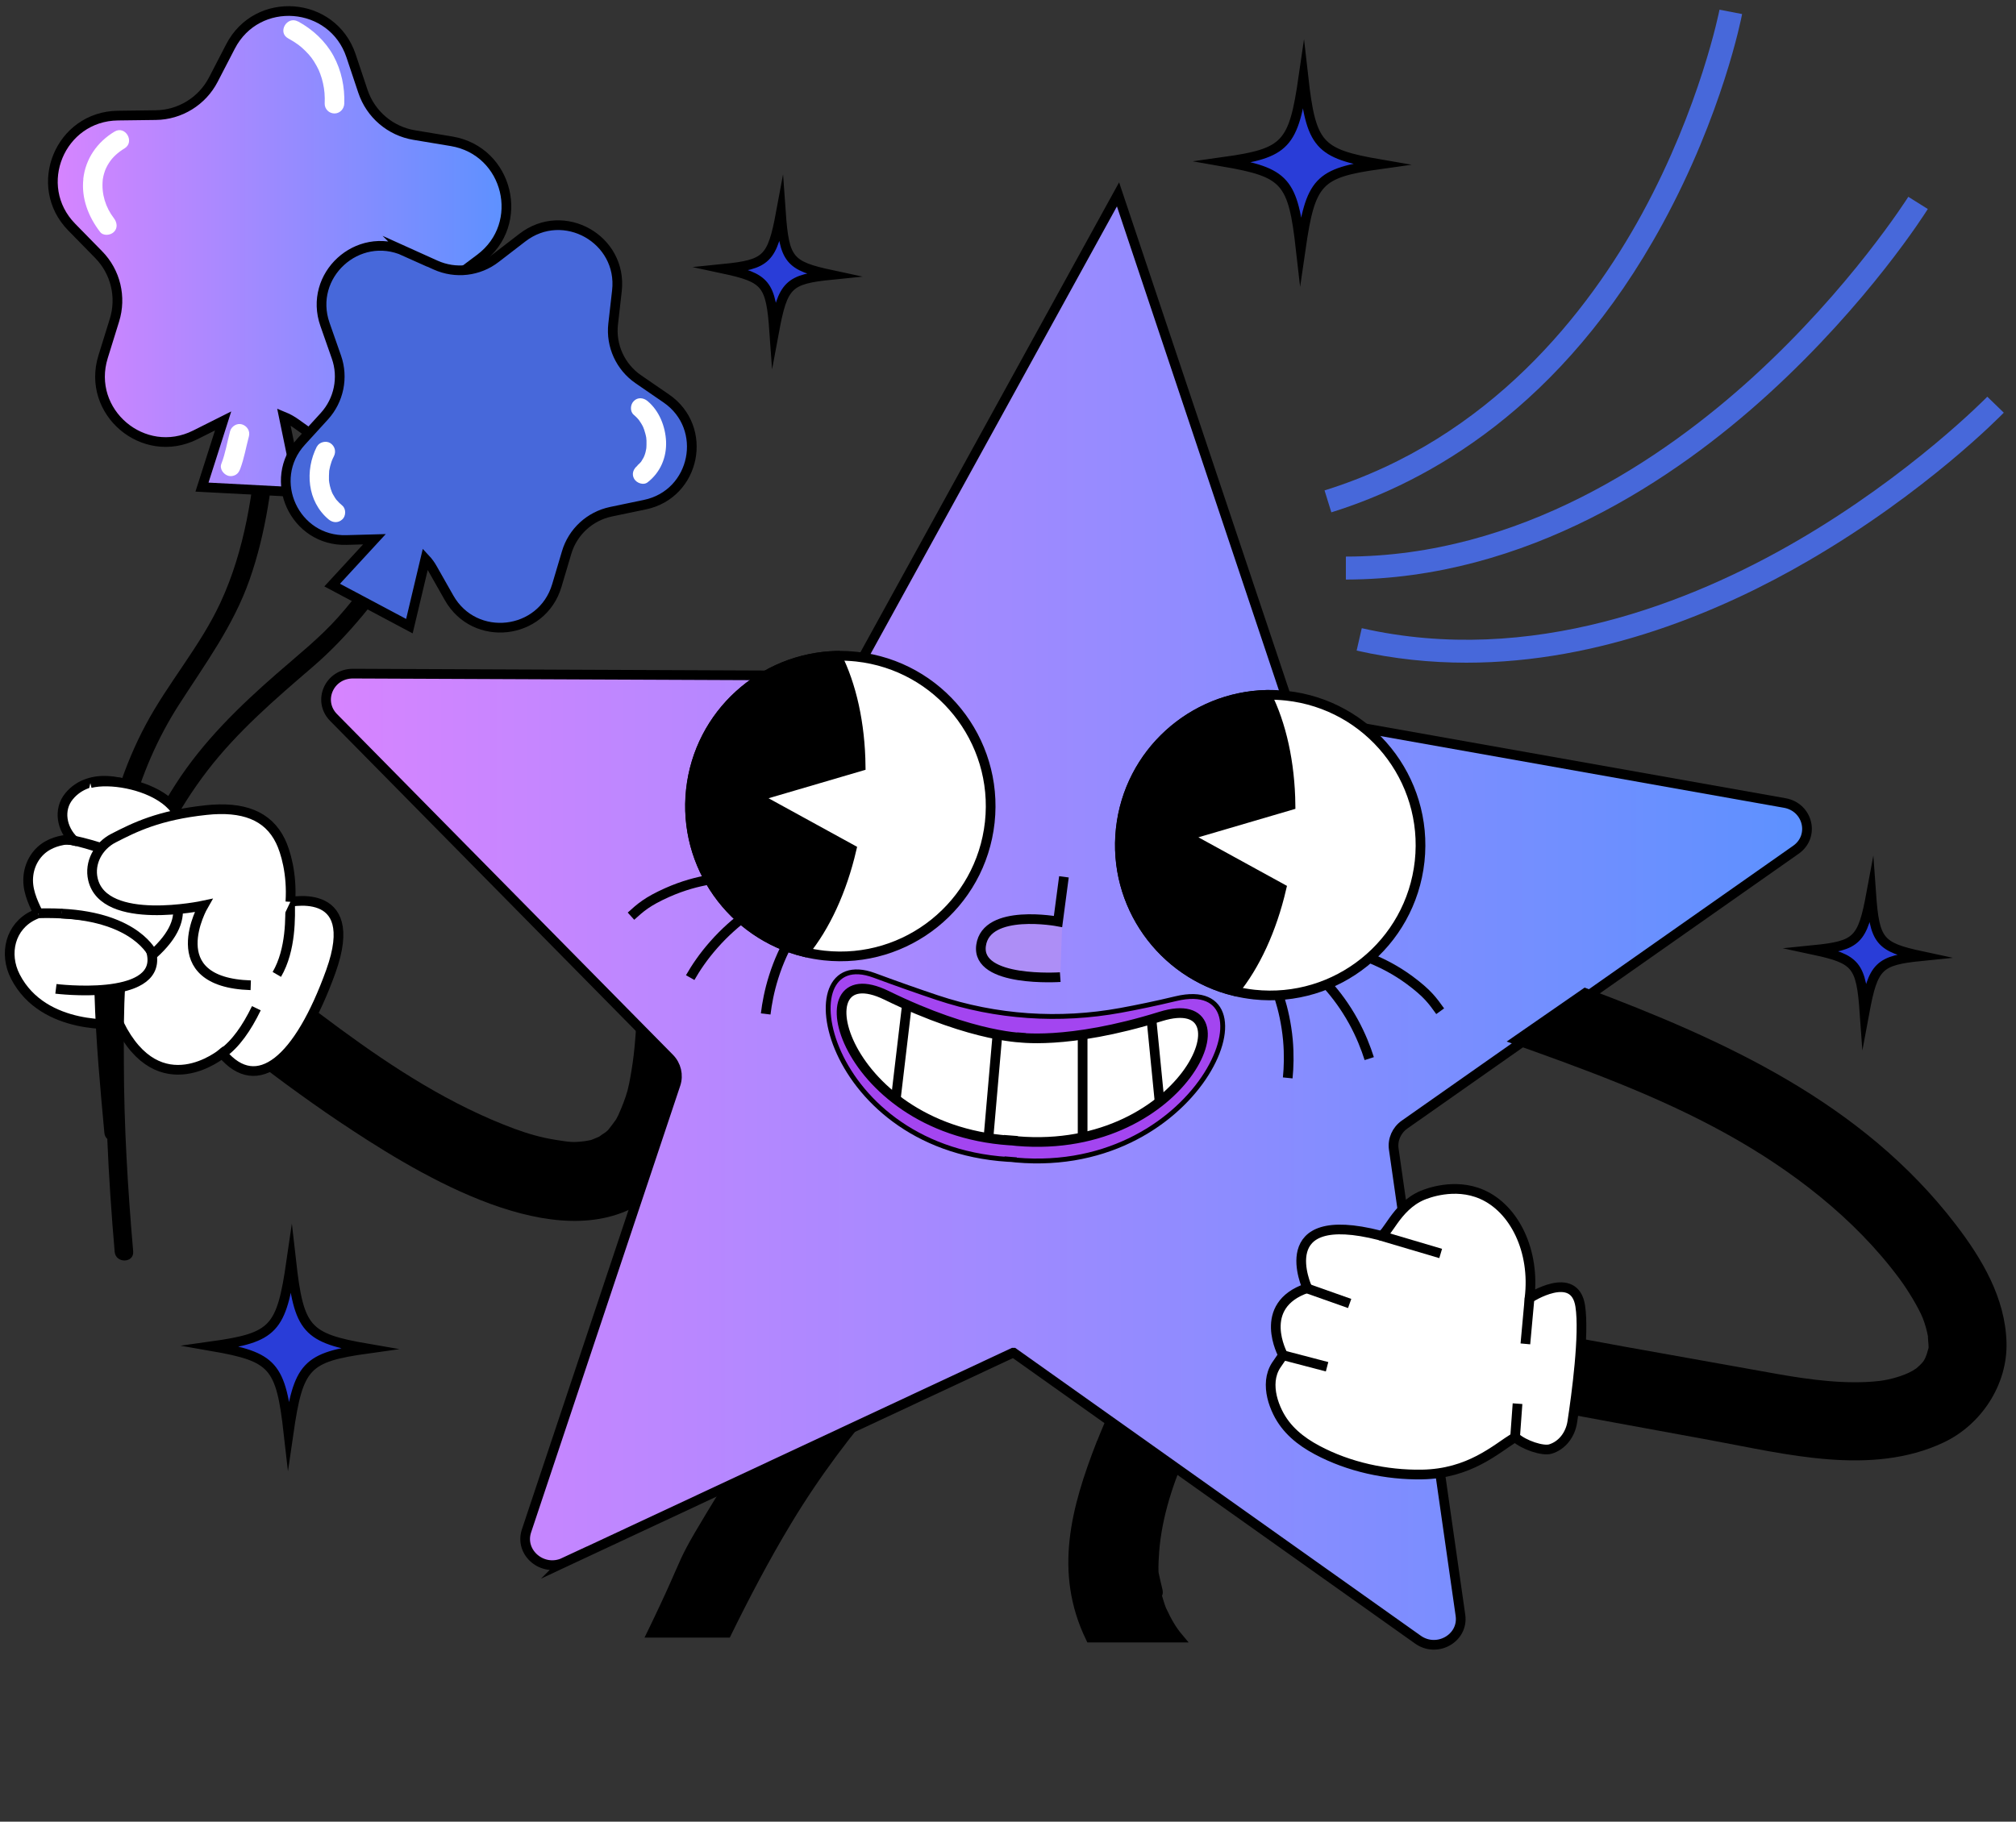 <svg width="208" height="188" viewBox="0 0 208 188" fill="none" xmlns="http://www.w3.org/2000/svg">
<rect x="0" y="0" width="208" height="188" fill="#333333" stroke="none"/>
<path d="M74.66 27.74C79.05 28.68 79.53 29.27 79.88 34.19C80.78 29.35 81.33 28.82 85.79 28.37C81.4 27.43 80.92 26.84 80.57 21.92C79.67 26.76 79.12 27.29 74.66 27.74Z" fill="#293DD8"/>
<path d="M74.66 27.74C79.05 28.68 79.53 29.27 79.88 34.19C80.78 29.35 81.33 28.82 85.79 28.37C81.4 27.43 80.92 26.84 80.57 21.92C79.67 26.76 79.12 27.29 74.66 27.74Z" stroke="black" stroke-miterlimit="10"/>
<path d="M187.15 98.04C191.54 98.98 192.02 99.57 192.37 104.49C193.27 99.65 193.82 99.12 198.28 98.67C193.89 97.73 193.41 97.14 193.06 92.22C192.16 97.06 191.61 97.59 187.15 98.04Z" fill="#293DD8"/>
<path d="M187.15 98.04C191.54 98.98 192.02 99.57 192.37 104.49C193.27 99.65 193.82 99.12 198.28 98.67C193.89 97.73 193.41 97.14 193.06 92.22C192.16 97.06 191.61 97.59 187.15 98.04Z" stroke="black" stroke-miterlimit="10"/>
<path d="M21.851 138.93C28.241 140.04 28.971 140.86 29.771 147.93C30.791 140.89 31.541 140.08 37.971 139.18C31.581 138.08 30.851 137.25 30.051 130.18C29.031 137.22 28.281 138.03 21.851 138.93Z" fill="#293DD8"/>
<path d="M21.851 138.93C28.241 140.04 28.971 140.86 29.771 147.93C30.791 140.89 31.541 140.08 37.971 139.18C31.581 138.08 30.851 137.25 30.051 130.18C29.031 137.22 28.281 138.03 21.851 138.93Z" stroke="black" stroke-miterlimit="10"/>
<path d="M126.28 16.7C132.67 17.81 133.4 18.63 134.2 25.7C135.22 18.66 135.97 17.85 142.4 16.95C136.01 15.85 135.28 15.02 134.48 7.95C133.46 14.99 132.71 15.8 126.28 16.7Z" fill="#293DD8"/>
<path d="M126.28 16.7C132.67 17.81 133.4 18.63 134.2 25.7C135.22 18.66 135.97 17.85 142.4 16.95C136.01 15.85 135.28 15.02 134.48 7.95C133.46 14.99 132.71 15.8 126.28 16.7Z" stroke="black" stroke-miterlimit="10"/>
<path d="M137.37 52.87C147.24 49.8 161.18 42.14 171.54 23.1C177.72 11.75 179.67 1.86 179.74 1.45L177.41 1C177.39 1.1 175.44 11 169.43 22.03C163.92 32.13 153.76 45.29 136.66 50.61L137.36 52.87H137.37Z" fill="#4768DA"/>
<path d="M138.86 59.81C157.57 59.78 172.91 49.37 182.48 40.64C192.81 31.22 198.66 21.96 198.9 21.57L196.89 20.31C196.83 20.4 190.94 29.73 180.84 38.93C171.58 47.36 156.79 57.42 138.86 57.44V59.81Z" fill="#4768DA"/>
<path d="M151.3 68.39C165.19 68.39 177.78 63 186.63 57.84C198.73 50.8 206.42 42.92 206.74 42.59L205.04 40.94C204.96 41.02 197.21 48.96 185.39 55.83C174.56 62.13 157.98 68.8 140.5 64.83L139.97 67.14C143.81 68.01 147.6 68.39 151.3 68.39Z" fill="#4768DA"/>
<path d="M113.637 148.952C117.397 139.342 123.677 131.152 130.067 123.172C131.427 121.472 134.347 121.752 135.757 123.172C137.437 124.852 137.127 127.162 135.757 128.872C130.647 135.252 125.617 141.842 122.167 149.312C120.617 152.672 119.377 156.422 119.097 160.122C119.047 160.822 119.007 161.522 119.027 162.222C119.027 162.442 119.487 164.282 119.457 164.192C119.537 164.632 119.287 164.372 119.407 164.802C119.487 165.102 119.587 165.392 119.677 165.692C119.727 165.842 119.777 165.982 119.837 166.132C120.437 167.417 120.915 168.23 121.561 169H112.5C109.24 162.25 110.987 155.722 113.617 148.972L113.637 148.952Z" fill="black" stroke="black" stroke-miterlimit="10"/>
<path d="M74.8 153.02C68.686 163 71.67 158.4 66.5 169H75.295C77.26 164.988 79.331 161.031 81.64 157.2C84.53 152.41 87.9 147.9 91.61 143.71C93.45 141.63 95.39 139.61 97.62 137.95C99.98 136.19 102.48 134.8 104.65 132.77C106.24 131.28 105.77 128.41 104.26 127.09C102.51 125.56 100.17 126 98.58 127.48C96.55 129.38 93.89 130.57 91.75 132.36C89.44 134.29 87.31 136.41 85.32 138.68C81.41 143.14 77.9 147.96 74.8 153.02Z" fill="black"/>
<path d="M58.181 161.26L104.521 139.6C104.521 139.6 104.561 139.6 104.581 139.6L146.291 169.21C148.271 170.62 151.021 169.05 150.681 166.7L143.801 118.59C143.661 117.61 144.091 116.64 144.911 116.06L185.301 87.69C187.271 86.3 186.551 83.3 184.141 82.87L134.991 74.13C133.981 73.95 133.151 73.25 132.831 72.3L115.351 20.06L88.79 68.32C88.311 69.19 87.371 69.74 86.341 69.73L36.42 69.52C33.971 69.51 32.73 72.34 34.42 74.05L69.07 109.2C69.781 109.92 70.02 110.95 69.71 111.89L54.321 157.99C53.571 160.24 55.99 162.28 58.191 161.25" fill="url(#paint0_linear_2001_2149)"/>
<path d="M58.181 161.26L104.521 139.6C104.521 139.6 104.561 139.6 104.581 139.6L146.291 169.21C148.271 170.62 151.021 169.05 150.681 166.7L143.801 118.59C143.661 117.61 144.091 116.64 144.911 116.06L185.301 87.69C187.271 86.3 186.551 83.3 184.141 82.87L134.991 74.13C133.981 73.95 133.151 73.25 132.831 72.3L115.351 20.06L88.79 68.32C88.311 69.19 87.371 69.74 86.341 69.73L36.42 69.52C33.971 69.51 32.73 72.34 34.42 74.05L69.07 109.2C69.781 109.92 70.02 110.95 69.71 111.89L54.321 157.99C53.571 160.24 55.99 162.28 58.191 161.25L58.181 161.26Z" stroke="black" stroke-miterlimit="10"/>
<path d="M13.54 100.03C20.82 105.06 27.6 110.79 34.95 115.72C42.34 120.67 56.27 129.46 65.48 124.56L69.7 111.91C70.01 110.97 69.77 109.94 69.06 109.22L65.64 105.76C65.61 106.34 65.57 106.91 65.52 107.48C65.44 108.45 65.33 109.42 65.17 110.38C65.1 110.85 65.01 111.31 64.92 111.78C64.87 112.03 64.81 112.28 64.75 112.53C64.5 113.41 64.17 114.25 63.79 115.09C63.72 115.23 63.65 115.37 63.57 115.51C63.56 115.53 63.55 115.55 63.53 115.57C63.3 115.9 63.06 116.21 62.81 116.53C62.78 116.57 62.75 116.6 62.73 116.63C62.64 116.71 62.55 116.79 62.46 116.86C62.29 116.97 61.84 117.27 61.84 117.29C61.56 117.42 61.27 117.54 60.98 117.65C60.76 117.69 60.54 117.74 60.32 117.77C59.08 117.92 58.84 117.87 57.3 117.63C55.83 117.4 54.44 116.99 53.05 116.48C40.05 111.64 29.67 101.43 18.43 93.66C14.17 90.71 9.25 97.1 13.52 100.05" fill="black"/>
<path d="M18.53 84.36C18.53 84.36 17.97 83.37 17.02 82.66C15.59 81.59 13.11 80.76 11.32 80.6C9.75 80.46 8.17 80.9 7.13 82.17C5.98 83.56 6.37 85.55 7.63 86.75C7.45 86.71 7.19 86.68 6.87 86.68C6.67 86.68 6.53 86.7 6.49 86.71C5.95 86.81 5.42 86.98 4.94 87.25C3.82 87.87 3.1 89.02 2.94 90.28C2.75 91.71 3.33 93 3.95 94.26C3.91 94.28 3.52 94.43 3.48 94.45C1.06 95.59 0.37 98.42 1.59 100.79C4.51 106.46 12.28 105.67 12.28 105.67C16.46 114.09 22.93 108.71 22.93 108.71C26.55 113.04 30.82 109.44 34.13 100.26C37.43 91.07 29.39 93.18 29.39 93.18C31.29 81.17 20.81 83.81 18.54 84.37" fill="white"/>
<path d="M18.53 84.36C18.53 84.36 17.97 83.37 17.02 82.66C15.59 81.59 13.11 80.76 11.32 80.6C9.75 80.46 8.17 80.9 7.13 82.17C5.98 83.56 6.37 85.55 7.63 86.75C7.45 86.71 7.19 86.68 6.87 86.68C6.67 86.68 6.53 86.7 6.49 86.71C5.95 86.81 5.42 86.98 4.94 87.25C3.82 87.87 3.1 89.02 2.94 90.28C2.75 91.71 3.33 93 3.95 94.26C3.91 94.28 3.52 94.43 3.48 94.45C1.06 95.59 0.37 98.42 1.59 100.79C4.51 106.46 12.28 105.67 12.28 105.67C16.46 114.09 22.93 108.71 22.93 108.71C26.55 113.04 30.82 109.44 34.13 100.26C37.43 91.07 29.39 93.18 29.39 93.18C31.29 81.17 20.81 83.81 18.54 84.37L18.53 84.36Z" stroke="black" stroke-miterlimit="10"/>
<path d="M10.6 88.16C11.38 83.53 12.8 78.99 15.01 74.84C17.34 70.46 20.67 66.68 22.76 62.16C25.27 56.74 26.15 50.71 26.62 44.8C26.72 43.58 28.63 43.53 28.53 44.76C28.12 49.86 27.45 55 25.74 59.85C24.06 64.62 21.16 68.52 18.46 72.73C13.97 79.73 12.14 87.68 11.73 95.82C11.79 95.52 11.84 95.22 11.91 94.92C13.07 89.9 15.39 85.18 18.16 80.87C20.96 76.52 24.66 72.92 28.53 69.54C30.69 67.65 32.93 65.88 34.85 63.74C36.87 61.49 38.58 58.99 40.32 56.53C41.03 55.54 42.71 56.45 41.99 57.46C39.04 61.62 36.11 65.52 32.22 68.86C28.39 72.15 24.52 75.48 21.43 79.49C18.28 83.58 15.74 88.46 14.27 93.41C12.71 98.67 12.76 104.25 12.78 109.69C12.79 116.18 13.18 122.67 13.74 129.14C13.85 130.37 11.93 130.41 11.83 129.18C11.5 125.31 11.23 121.43 11.07 117.54C10.91 117.39 10.8 117.2 10.77 116.93C9.89 107.38 8.99 97.67 10.59 88.14" fill="black"/>
<path d="M12.17 11.93L16.07 11.88C18.57 11.85 20.86 10.44 22.01 8.22L23.78 4.8C26.53 -0.52 34.32 0.09 36.22 5.76L37.44 9.41C38.23 11.79 40.27 13.53 42.74 13.94L46.59 14.58C52.47 15.57 54.3 23.12 49.53 26.69L46.34 29.08C44.35 30.57 43.33 33.04 43.7 35.5L44.28 39.41C45.16 45.32 38.51 49.39 33.64 45.92L30.53 43.7C30.14 43.42 29.72 43.18 29.28 43L30.89 50.8L20.84 50.27L23.02 43.44L20.15 44.88C14.81 47.56 8.86 42.52 10.64 36.81L11.81 33.04C12.55 30.66 11.93 28.07 10.19 26.29L7.4 23.44C3.23 19.18 6.2 12 12.17 11.93Z" fill="url(#paint1_linear_2001_2149)"/>
<path d="M12.17 11.93L16.07 11.88C18.57 11.85 20.86 10.44 22.01 8.22L23.78 4.8C26.53 -0.52 34.32 0.09 36.22 5.76L37.44 9.41C38.23 11.79 40.27 13.53 42.74 13.94L46.59 14.58C52.47 15.57 54.3 23.12 49.53 26.69L46.34 29.08C44.35 30.57 43.33 33.04 43.7 35.5L44.28 39.41C45.16 45.32 38.51 49.39 33.64 45.92L30.53 43.7C30.14 43.42 29.72 43.18 29.28 43L30.89 50.8L20.84 50.27L23.02 43.44L20.15 44.88C14.81 47.56 8.86 42.52 10.64 36.81L11.81 33.04C12.55 30.66 11.93 28.07 10.19 26.29L7.4 23.44C3.23 19.18 6.2 12 12.17 11.93Z" stroke="black" stroke-miterlimit="10"/>
<path d="M8.59 18.48C8.82 16.39 10.02 14.66 11.82 13.58C12.93 12.91 13.95 14.65 12.84 15.32C12.19 15.71 11.6 16.24 11.24 16.82C11.14 16.97 11.05 17.13 10.97 17.3C10.88 17.49 10.89 17.46 10.82 17.66C10.76 17.83 10.71 18 10.67 18.17C10.65 18.27 10.63 18.38 10.61 18.49C10.61 18.53 10.6 18.55 10.6 18.56C10.6 18.56 10.6 18.56 10.6 18.59C10.46 20.01 10.89 21.4 11.75 22.52C12.08 22.95 12.17 23.53 11.75 23.94C11.4 24.29 10.66 24.37 10.33 23.94C9.13 22.39 8.38 20.47 8.6 18.48" fill="white"/>
<path d="M30.77 2.22C32.28 3.05 33.58 4.25 34.41 5.77C35.23 7.28 35.58 8.99 35.52 10.7C35.5 11.24 35.07 11.71 34.51 11.71C33.95 11.71 33.49 11.25 33.5 10.7C33.53 9.9 33.48 9.28 33.33 8.61C33.26 8.27 33.16 7.94 33.04 7.62C32.93 7.32 32.86 7.15 32.66 6.79C32.29 6.12 32.01 5.75 31.48 5.23C31.26 5.01 30.94 4.73 30.78 4.62C30.45 4.38 30.1 4.16 29.73 3.96C28.59 3.34 29.61 1.6 30.75 2.22" fill="white"/>
<path d="M22.84 47.86C23.261 46.78 23.44 45.62 23.74 44.5C23.88 43.99 24.46 43.63 24.98 43.8C25.5 43.97 25.83 44.49 25.68 45.04C25.38 46.16 25.19 47.31 24.78 48.4C24.68 48.65 24.56 48.86 24.32 49C24.1 49.13 23.79 49.18 23.54 49.1C23.06 48.95 22.631 48.39 22.84 47.86Z" fill="white"/>
<path d="M41.76 25.92L44.95 27.36C47 28.28 49.39 28.01 51.16 26.63L53.9 24.52C58.15 21.24 64.26 24.68 63.65 30.02L63.26 33.45C63.01 35.68 64.01 37.87 65.86 39.14L68.74 41.12C73.15 44.15 71.77 50.99 66.54 52.08L63.04 52.81C60.85 53.27 59.09 54.89 58.46 57.03L57.45 60.43C55.92 65.57 48.97 66.36 46.33 61.69L44.64 58.71C44.43 58.33 44.18 57.98 43.89 57.67L42.24 64.62L34.27 60.38L38.63 55.65L35.75 55.73C30.39 55.89 27.47 49.53 31.08 45.57L33.47 42.95C34.97 41.3 35.45 38.95 34.71 36.85L33.53 33.48C31.76 28.43 36.9 23.72 41.77 25.93" fill="#4768DA"/>
<path d="M41.76 25.92L44.95 27.36C47 28.28 49.39 28.01 51.16 26.63L53.9 24.52C58.15 21.24 64.26 24.68 63.65 30.02L63.26 33.45C63.01 35.68 64.01 37.87 65.86 39.14L68.74 41.12C73.15 44.15 71.77 50.99 66.54 52.08L63.04 52.81C60.85 53.27 59.09 54.89 58.46 57.03L57.45 60.43C55.92 65.57 48.97 66.36 46.33 61.69L44.64 58.71C44.43 58.33 44.18 57.98 43.89 57.67L42.24 64.62L34.27 60.38L38.63 55.65L35.75 55.73C30.39 55.89 27.47 49.53 31.08 45.57L33.47 42.95C34.97 41.3 35.45 38.95 34.71 36.85L33.53 33.48C31.76 28.43 36.9 23.72 41.77 25.93L41.76 25.92Z" stroke="black" stroke-miterlimit="10"/>
<path d="M65.77 48.03C65.591 48.17 65.8 48 65.82 47.98C65.871 47.93 65.921 47.89 65.971 47.84C66.02 47.79 66.061 47.74 66.111 47.69C66.121 47.68 66.121 47.68 66.13 47.67C66.13 47.67 66.131 47.66 66.151 47.64C66.231 47.51 66.311 47.39 66.38 47.26C66.41 47.2 66.441 47.14 66.471 47.08C66.361 47.29 66.471 47.07 66.49 47.02C66.54 46.89 66.581 46.76 66.611 46.63C66.63 46.55 66.65 46.47 66.66 46.39C66.66 46.38 66.671 46.32 66.681 46.28C66.681 46.24 66.691 46.18 66.691 46.17C66.691 46.09 66.701 46 66.701 45.92C66.701 45.77 66.701 45.61 66.701 45.46C66.701 45.39 66.691 45.32 66.681 45.25C66.681 45.23 66.681 45.23 66.681 45.22C66.681 45.21 66.681 45.2 66.681 45.19C66.651 45.05 66.631 44.91 66.591 44.78C66.551 44.63 66.51 44.48 66.46 44.34C66.441 44.29 66.43 44.25 66.41 44.21C66.441 44.3 66.371 44.11 66.361 44.08C66.24 43.82 66.081 43.57 65.91 43.33C65.9 43.32 65.891 43.3 65.871 43.29C65.831 43.24 65.781 43.19 65.74 43.14C65.63 43.02 65.51 42.92 65.391 42.81C64.971 42.46 65.031 41.74 65.391 41.39C65.8 40.97 66.391 41.04 66.811 41.39C68.021 42.4 68.65 44.01 68.721 45.55C68.79 47.21 68.131 48.76 66.811 49.78C66.381 50.11 65.681 49.85 65.431 49.42C65.131 48.9 65.361 48.37 65.791 48.04" fill="white"/>
<path d="M32.7 46.09C32.94 45.62 33.64 45.45 34.08 45.73C34.56 46.04 34.7 46.61 34.44 47.11C34.41 47.18 34.37 47.24 34.34 47.31C34.34 47.31 34.32 47.35 34.31 47.38C34.29 47.42 34.26 47.5 34.25 47.52C34.23 47.57 34.21 47.63 34.19 47.69C34.1 47.95 34.03 48.22 33.98 48.5C33.98 48.53 33.96 48.62 33.96 48.63C33.96 48.66 33.96 48.68 33.96 48.71C33.95 48.84 33.94 48.97 33.94 49.1C33.94 49.23 33.94 49.36 33.94 49.49C33.94 49.56 33.94 49.63 33.96 49.7C33.96 49.72 33.96 49.77 33.97 49.8C34.01 50.03 34.06 50.26 34.13 50.48C34.15 50.53 34.17 50.59 34.19 50.64C34.19 50.64 34.22 50.71 34.23 50.76C34.25 50.8 34.29 50.88 34.28 50.88C34.31 50.93 34.33 50.98 34.36 51.03C34.43 51.16 34.5 51.28 34.58 51.4C34.61 51.45 34.65 51.5 34.68 51.54C34.68 51.54 34.68 51.55 34.69 51.56C34.69 51.56 34.69 51.56 34.71 51.58C34.9 51.8 35.1 52 35.32 52.18C35.72 52.52 35.7 53.26 35.32 53.6C34.89 54 34.33 53.96 33.9 53.6C31.69 51.75 31.44 48.55 32.69 46.09" fill="white"/>
<path d="M22.97 108.69C24.28 107.77 25.45 106.12 26.45 104.05" stroke="black" stroke-miterlimit="10"/>
<path d="M28.561 100.56C30.05 98.01 29.96 94.59 29.921 92.98" stroke="black" stroke-miterlimit="10"/>
<path d="M5.77 102.05C5.77 102.05 16.44 103.37 15.68 98.59C14.92 93.73 3.94 94.26 3.94 94.26" fill="white"/>
<path d="M5.77 102.05C5.77 102.05 16.44 103.37 15.68 98.59C14.92 93.73 3.94 94.26 3.94 94.26" stroke="black" stroke-miterlimit="10"/>
<path d="M6.331 94.28C14.14 94.66 15.78 98.5 15.78 98.5C24.8 90.39 7.391 86.69 7.391 86.69C13.181 87.92 16.07 90.22 16.07 90.22C23.62 83.2 13.32 79.83 9.321 80.82" fill="white"/>
<path d="M6.331 94.28C14.14 94.66 15.78 98.5 15.78 98.5C24.8 90.39 7.391 86.69 7.391 86.69C13.181 87.92 16.07 90.22 16.07 90.22C23.62 83.2 13.32 79.83 9.321 80.82" stroke="black" stroke-miterlimit="10"/>
<path d="M29.96 93.07C30.15 90.15 29.45 87.86 28.94 86.81C27.65 84.13 25.02 83.2 21.28 83.6C16.38 84.12 13.88 85.38 11.7 86.5C10.14 87.3 9.19 89.04 9.59 90.75C10.74 95.65 20.99 93.45 20.99 93.45C20.99 93.45 16.42 101.38 25.87 101.68" fill="white"/>
<path d="M29.96 93.07C30.15 90.15 29.45 87.86 28.94 86.81C27.65 84.13 25.02 83.2 21.28 83.6C16.38 84.12 13.88 85.38 11.7 86.5C10.14 87.3 9.19 89.04 9.59 90.75C10.74 95.65 20.99 93.45 20.99 93.45C20.99 93.45 16.42 101.38 25.87 101.68" stroke="black" stroke-miterlimit="10"/>
<path d="M115.64 85.54C114.79 93.37 119.92 100.47 127.36 102.28C128.01 102.45 128.69 102.56 129.38 102.64C137.89 103.56 145.54 97.41 146.47 88.89C147.39 80.38 141.24 72.73 132.73 71.8C132.04 71.73 131.35 71.69 130.68 71.71C123.03 71.89 116.49 77.71 115.64 85.54Z" fill="white"/>
<path d="M115.64 85.54C114.79 93.37 119.92 100.47 127.36 102.28C128.01 102.45 128.69 102.56 129.38 102.64C137.89 103.56 145.54 97.41 146.47 88.89C147.39 80.38 141.24 72.73 132.73 71.8C132.04 71.73 131.35 71.69 130.68 71.71C123.03 71.89 116.49 77.71 115.64 85.54Z" stroke="black" stroke-miterlimit="10"/>
<path d="M148.59 104.36C147.79 103.25 147.3 102.54 145.46 101.17C144 100.09 142.6 99.4 141.5 98.95" stroke="black" stroke-miterlimit="10"/>
<path d="M141.271 109.25C140.921 108.15 140.411 106.83 139.631 105.41C138.771 103.85 137.831 102.62 137.011 101.7" stroke="black" stroke-miterlimit="10"/>
<path d="M132.861 111.24C132.971 110.15 133.011 108.83 132.881 107.34C132.721 105.61 132.371 104.14 132.011 102.99" stroke="black" stroke-miterlimit="10"/>
<path d="M130.68 71.71C132.2 74.72 133.1 78.7 133.15 83.1L122.35 86.27L132.21 91.68C131.21 95.97 129.49 99.66 127.35 102.28C119.91 100.46 114.78 93.36 115.63 85.54C116.48 77.71 123.01 71.89 130.67 71.71" fill="black"/>
<path d="M130.68 71.71C132.2 74.72 133.1 78.7 133.15 83.1L122.35 86.27L132.21 91.68C131.21 95.97 129.49 99.66 127.35 102.28C119.91 100.46 114.78 93.36 115.63 85.54C116.48 77.71 123.01 71.89 130.67 71.71H130.68Z" stroke="black" stroke-miterlimit="10"/>
<path d="M71.29 81.51C70.44 89.34 75.57 96.44 83.01 98.25C83.66 98.42 84.35 98.53 85.03 98.61C93.54 99.53 101.19 93.38 102.12 84.86C103.04 76.35 96.89 68.7 88.38 67.77C87.7 67.7 87 67.66 86.33 67.68C78.68 67.86 72.14 73.68 71.29 81.51Z" fill="white"/>
<path d="M71.29 81.51C70.44 89.34 75.57 96.44 83.01 98.25C83.66 98.42 84.35 98.53 85.03 98.61C93.54 99.53 101.19 93.38 102.12 84.86C103.04 76.35 96.89 68.7 88.38 67.77C87.7 67.7 87 67.66 86.33 67.68C78.68 67.86 72.14 73.68 71.29 81.51Z" stroke="black" stroke-miterlimit="10"/>
<path d="M65.1 94.55C66.11 93.64 66.75 93.05 68.84 92.11C70.5 91.37 72.01 90.99 73.19 90.79" stroke="black" stroke-miterlimit="10"/>
<path d="M71.21 100.89C71.78 99.89 72.57 98.71 73.64 97.5C74.82 96.16 76 95.16 76.99 94.43" stroke="black" stroke-miterlimit="10"/>
<path d="M79 104.64C79.13 103.56 79.37 102.26 79.82 100.83C80.34 99.17 81 97.81 81.61 96.76" stroke="black" stroke-miterlimit="10"/>
<path d="M86.33 67.68C87.85 70.69 88.75 74.67 88.8 79.07L78 82.24L87.86 87.65C86.86 91.94 85.14 95.63 83 98.25C75.56 96.43 70.43 89.33 71.28 81.51C72.13 73.68 78.66 67.86 86.32 67.68" fill="black"/>
<path d="M86.33 67.68C87.85 70.69 88.75 74.67 88.8 79.07L78 82.24L87.86 87.65C86.86 91.94 85.14 95.63 83 98.25C75.56 96.43 70.43 89.33 71.28 81.51C72.13 73.68 78.66 67.86 86.32 67.68H86.33Z" stroke="black" stroke-miterlimit="10"/>
<path d="M109.771 90.49L109.161 95.1C109.161 95.1 101.761 93.7 101.221 97.57C100.681 101.44 109.391 100.84 109.391 100.84" fill="#AD8EF6"/>
<path d="M109.771 90.49L109.161 95.1C109.161 95.1 101.761 93.7 101.221 97.57C100.681 101.44 109.391 100.84 109.391 100.84" stroke="black" stroke-miterlimit="10"/>
<path d="M103.9 119.62C123.77 122.08 132.29 100.44 121.33 103.06C119.21 103.57 117.31 103.96 115.62 104.27C109.3 105.43 102.77 104.99 96.68 102.95C94.86 102.34 92.71 101.59 90.2 100.66C80.94 97.23 84.88 119.09 104.89 119.69L103.9 119.61V119.62Z" fill="#A345F0"/>
<path d="M103.9 119.62C123.77 122.08 132.29 100.44 121.33 103.06C119.21 103.57 117.31 103.96 115.62 104.27C109.3 105.43 102.77 104.99 96.68 102.95C94.86 102.34 92.71 101.59 90.2 100.66C80.94 97.23 84.88 119.09 104.89 119.69L103.9 119.61V119.62Z" stroke="black" stroke-width="0.5" stroke-miterlimit="10"/>
<path d="M104.09 117.68C122.15 119.8 129.58 101.85 119.75 104.9C110.05 107.92 104.91 107.04 104.91 107.04L105.81 107.11C105.81 107.11 100.6 107.19 91.47 102.72C82.22 98.2 86.83 117.08 104.99 117.74L104.09 117.67V117.68Z" fill="white"/>
<path d="M104.09 117.68C122.15 119.8 129.58 101.85 119.75 104.9C110.05 107.92 104.91 107.04 104.91 107.04L105.81 107.11C105.81 107.11 100.6 107.19 91.47 102.72C82.22 98.2 86.83 117.08 104.99 117.74L104.09 117.67V117.68Z" stroke="black" stroke-miterlimit="10"/>
<path d="M93.57 103.71L92.42 113.44" stroke="black" stroke-miterlimit="10"/>
<path d="M102.91 106.77L101.98 117.46" stroke="black" stroke-miterlimit="10"/>
<path d="M111.7 106.79V117.37" stroke="black" stroke-miterlimit="10"/>
<path d="M118.801 105.19L119.641 113.72" stroke="black" stroke-miterlimit="10"/>
<path d="M151.981 135.96C153.181 136.2 154.391 136.45 155.591 136.69C160.911 137.75 166.251 138.75 171.601 139.69C175.591 140.39 179.571 141.13 183.561 141.83C186.601 142.36 190.521 142.92 193.951 142.51C194.921 142.39 196.371 142.02 197.351 141.45C197.401 141.42 197.681 141.23 197.701 141.23C197.951 141.02 198.201 140.79 198.401 140.54C198.541 140.37 198.741 140.01 198.921 139.31C198.941 139.22 198.961 139.15 198.981 139.09C198.981 139.03 198.971 138.92 198.971 138.76C198.971 138.73 198.891 137.87 198.921 137.94C198.801 137.29 198.621 136.64 198.381 136.03C197.971 135 196.821 133.09 195.951 131.93C191.321 125.69 184.841 120.73 178.101 117C170.921 113.02 163.181 110.24 155.451 107.49L163.491 101.92C177.951 107.35 192.131 113.78 201.781 126.37C204.501 129.92 206.891 133.94 207.021 138.54C207.141 142.89 204.431 147.03 200.521 148.87C193.061 152.38 184.211 150.05 176.541 148.64C169.851 147.41 163.171 146.2 156.501 144.93C154.291 144.51 152.071 144.08 149.861 143.64C150.561 141.07 151.241 138.5 151.971 135.94" fill="black"/>
<path d="M157.81 133.97C157.81 133.97 162.45 130.95 163.04 134.78C163.49 137.7 162.65 143.94 162.22 146.75C162.02 148.05 161.18 149.17 159.97 149.54C159.19 149.78 157.23 149.14 156.32 148.31C154.32 149.56 151.61 152.09 146.71 152.17C143.04 152.23 139.17 151.4 135.88 149.64C134.19 148.74 132.69 147.54 131.82 145.75C131.33 144.75 131.01 143.6 131.12 142.48C131.18 141.92 131.35 141.39 131.65 140.92C131.74 140.78 132.38 139.85 132.38 139.85C132.38 139.85 129.55 134.73 134.88 132.93C134.88 132.93 131.03 124.59 142.39 127.5C143.08 127.68 143.98 124.53 146.76 123.36C147.17 123.19 150.06 122.02 152.89 123.26C156.26 124.73 158.4 129.11 157.81 133.96" fill="white"/>
<path d="M157.81 133.97C157.81 133.97 162.45 130.95 163.04 134.78C163.49 137.7 162.65 143.94 162.22 146.75C162.02 148.05 161.18 149.17 159.97 149.54C159.19 149.78 157.23 149.14 156.32 148.31C154.32 149.56 151.61 152.09 146.71 152.17C143.04 152.23 139.17 151.4 135.88 149.64C134.19 148.74 132.69 147.54 131.82 145.75C131.33 144.75 131.01 143.6 131.12 142.48C131.18 141.92 131.35 141.39 131.65 140.92C131.74 140.78 132.38 139.85 132.38 139.85C132.38 139.85 129.55 134.73 134.88 132.93C134.88 132.93 131.03 124.59 142.39 127.5C143.08 127.68 143.98 124.53 146.76 123.36C147.17 123.19 150.06 122.02 152.89 123.26C156.26 124.73 158.4 129.11 157.81 133.96V133.97Z" stroke="black" stroke-miterlimit="10"/>
<path d="M134.98 133.01L139.25 134.52" stroke="black" stroke-miterlimit="10"/>
<path d="M132.37 139.86L136.92 141.05" stroke="black" stroke-miterlimit="10"/>
<path d="M142.391 127.51L148.641 129.36" stroke="black" stroke-miterlimit="10"/>
<path d="M157.811 133.97L157.381 138.69" stroke="black" stroke-miterlimit="10"/>
<path d="M156.57 144.86L156.32 148.31" stroke="black" stroke-miterlimit="10"/>
<defs>
<linearGradient id="paint0_linear_2001_2149" x1="186.438" y1="94.902" x2="33.642" y2="94.902" gradientUnits="userSpaceOnUse">
<stop stop-color="#5D91FF"/>
<stop offset="1" stop-color="#D784FF"/>
</linearGradient>
<linearGradient id="paint1_linear_2001_2149" x1="52.251" y1="25.969" x2="5.455" y2="25.969" gradientUnits="userSpaceOnUse">
<stop stop-color="#5D91FF"/>
<stop offset="1" stop-color="#D784FF"/>
</linearGradient>
</defs>
</svg>
